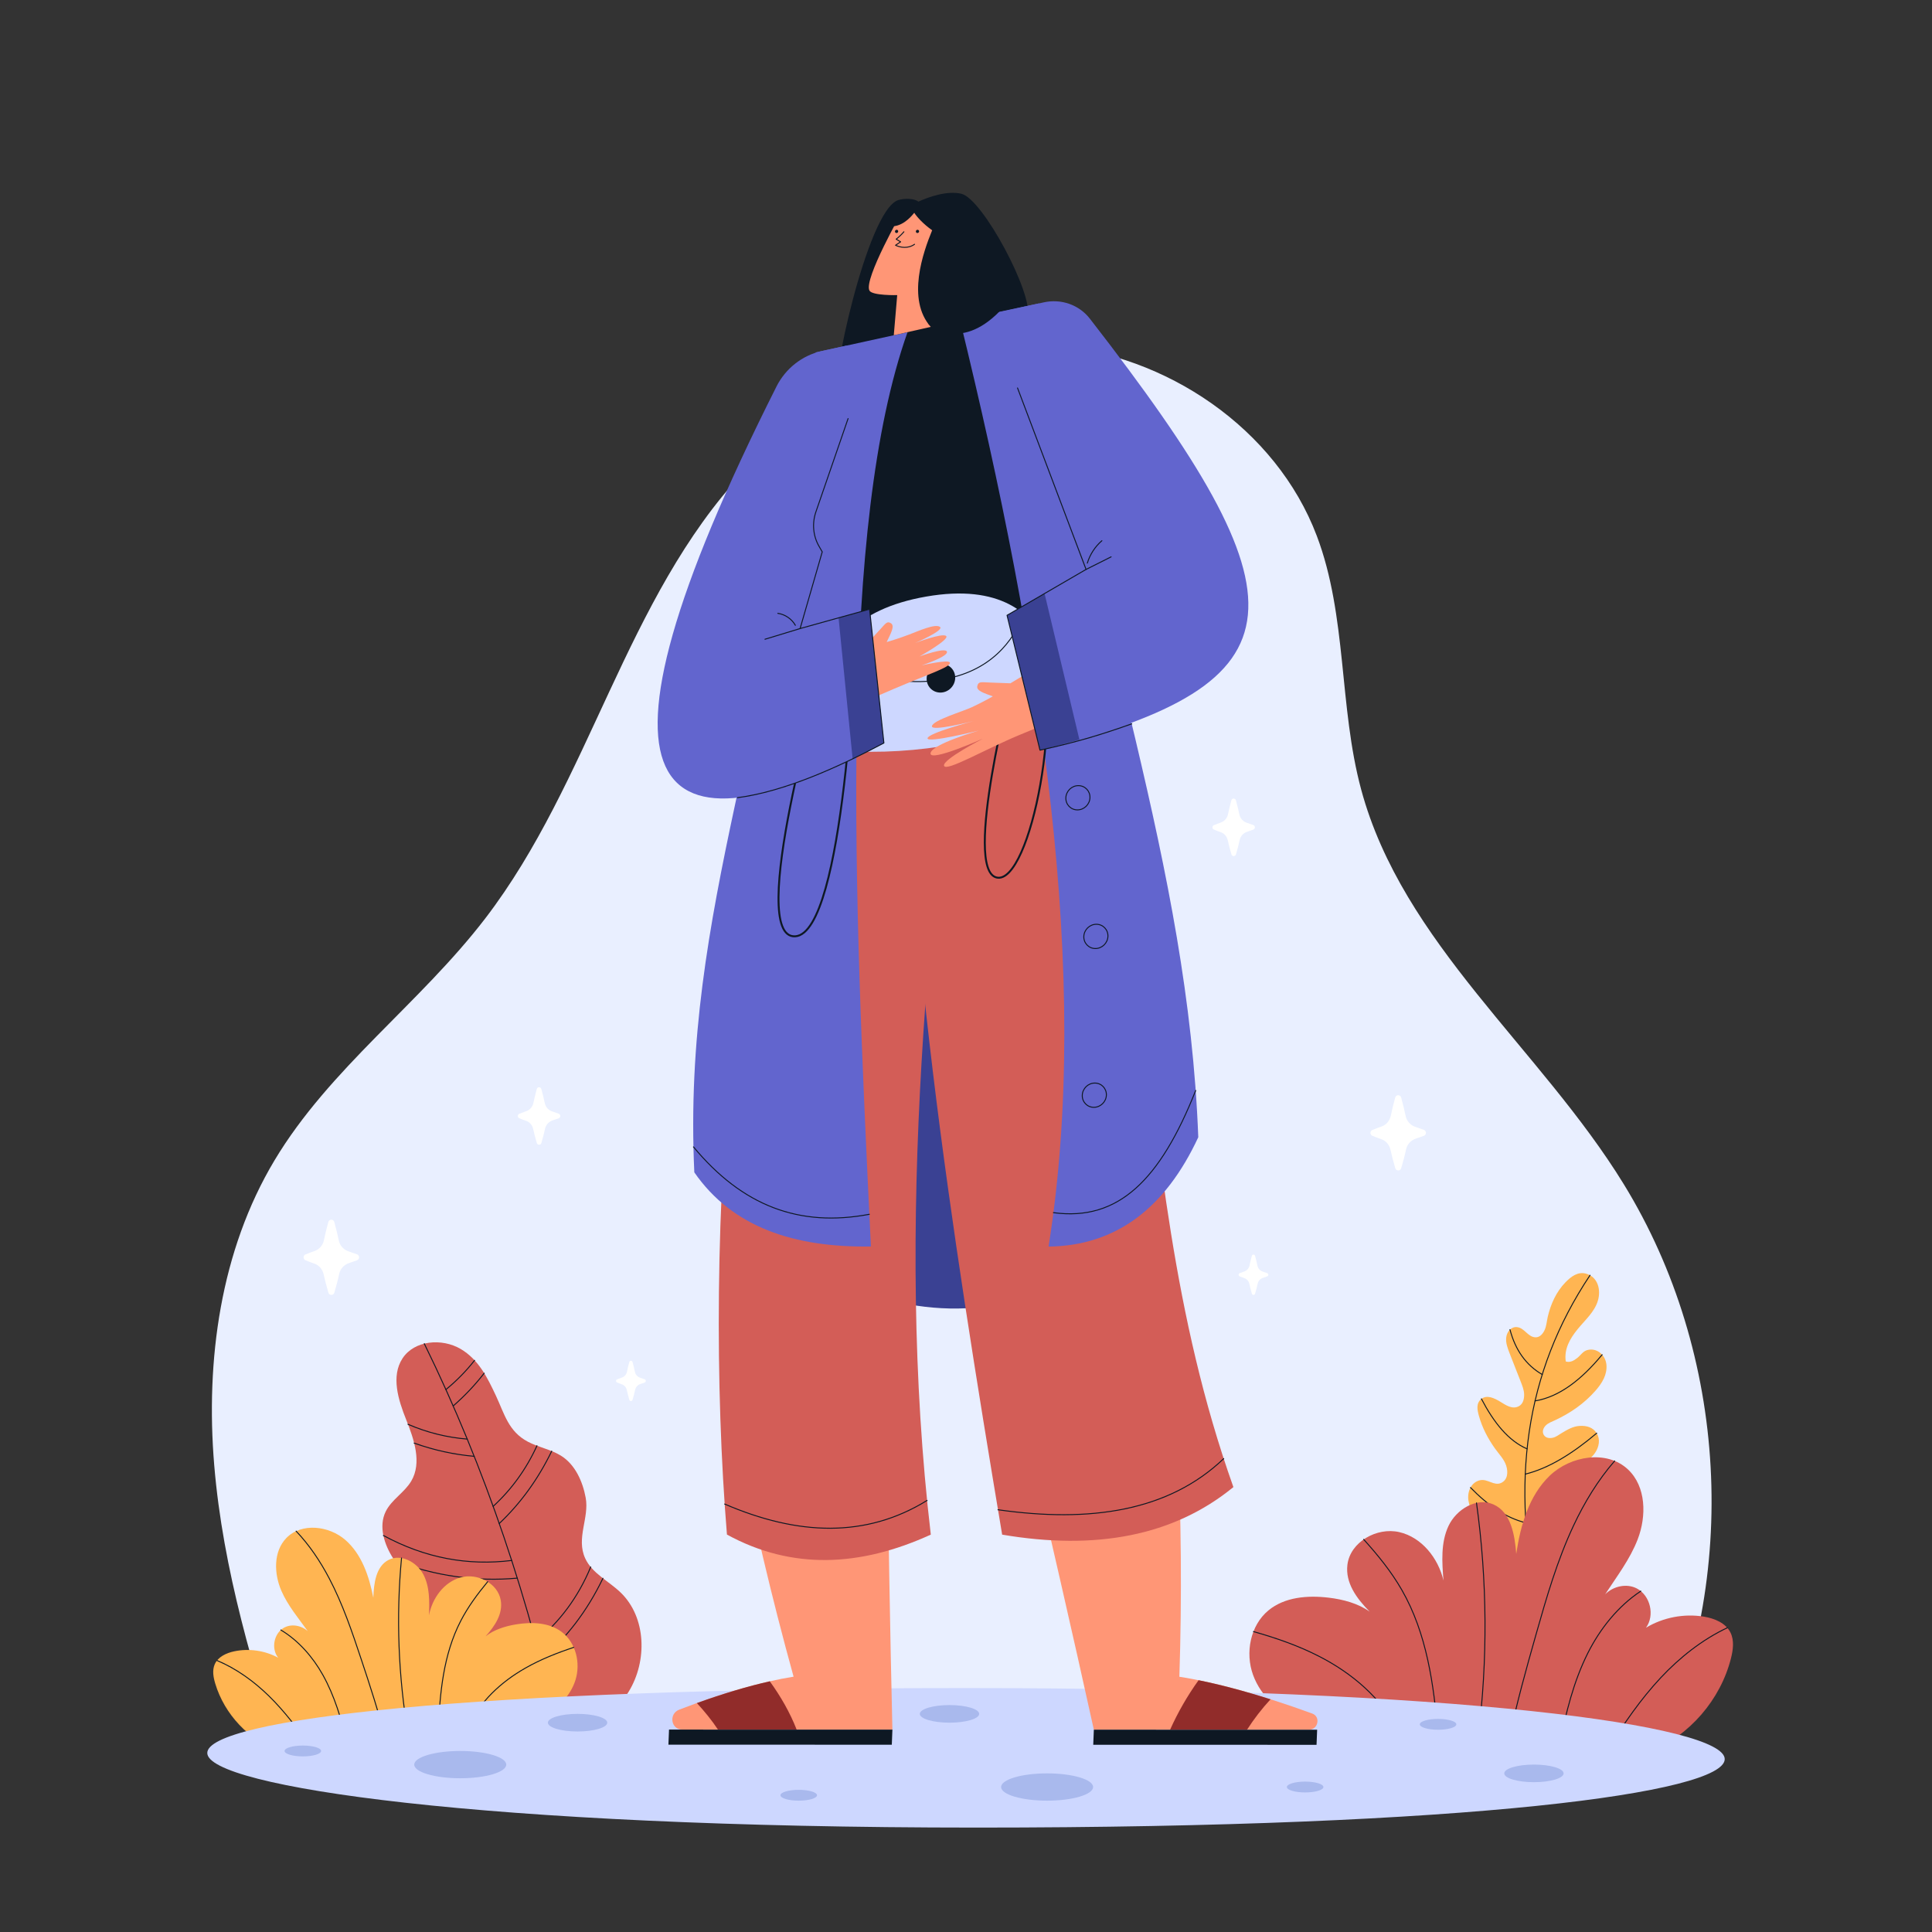 <?xml version="1.0" encoding="utf-8"?>
<!-- Generator: Adobe Illustrator 27.5.0, SVG Export Plug-In . SVG Version: 6.00 Build 0)  -->
<svg version="1.1" xmlns="http://www.w3.org/2000/svg" xmlns:xlink="http://www.w3.org/1999/xlink" x="0px" y="0px"
	 viewBox="0 0 500 500" style="enable-background:new 0 0 500 500;" xml:space="preserve">
<rect x="0" y="0" width="500" height="500" fill="#333333" stroke="none"/>
<g id="OBJECTS">
	<path style="fill:#E9EFFF;" d="M420.225,306.459c-21.546-35.078-57.237-62.391-67.958-102.137
		c-5.798-21.496-3.598-44.817-11.48-65.639c-10.53-27.817-39.003-47.035-68.658-49.329s-59.454,11.137-79.764,32.866
		c-30.464,32.592-39.629,80.033-66.765,115.444c-16.884,22.033-40.329,38.853-54.58,62.674
		c-13.976,23.359-17.84,51.691-15.583,78.818c2.257,27.127,10.25,53.417,18.636,79.314l354.376-3.714
		C450.425,408.078,447.228,350.422,420.225,306.459z"/>
	<g>
		<path style="fill:#FFFFFF;" d="M368.505,292.407c-0.727-0.274-1.442-0.523-2.144-0.747c-1.316-0.42-2.298-1.497-2.578-2.85
			c-0.315-1.525-0.711-3.126-1.167-4.784c-0.213-0.776-1.324-0.772-1.537,0.004c-0.445,1.624-0.833,3.208-1.148,4.744
			c-0.267,1.302-1.196,2.357-2.453,2.789c-0.745,0.256-1.515,0.549-2.3,0.864c-0.681,0.274-0.683,1.244-0.004,1.523
			c0.777,0.319,1.546,0.614,2.3,0.87c1.231,0.418,2.111,1.488,2.385,2.759c0.325,1.507,0.755,3.11,1.238,4.763
			c0.221,0.756,1.298,0.757,1.524,0.003c0.491-1.645,0.925-3.26,1.25-4.822c0.28-1.348,1.253-2.424,2.563-2.849
			c0.673-0.218,1.363-0.462,2.07-0.729C369.208,293.68,369.209,292.672,368.505,292.407z"/>
		<path style="fill:#FFFFFF;" d="M92.401,324.618c-0.727-0.274-1.442-0.523-2.145-0.747c-1.316-0.42-2.298-1.497-2.578-2.85
			c-0.315-1.525-0.711-3.126-1.167-4.785c-0.214-0.776-1.324-0.772-1.537,0.004c-0.445,1.624-0.833,3.208-1.148,4.744
			c-0.267,1.302-1.196,2.357-2.452,2.789c-0.745,0.256-1.515,0.549-2.3,0.864c-0.681,0.274-0.683,1.245-0.004,1.523
			c0.777,0.319,1.546,0.614,2.3,0.871c1.231,0.418,2.111,1.488,2.385,2.759c0.325,1.507,0.755,3.11,1.238,4.763
			c0.221,0.756,1.298,0.757,1.524,0.003c0.491-1.645,0.925-3.26,1.25-4.822c0.281-1.348,1.253-2.424,2.563-2.849
			c0.673-0.218,1.363-0.462,2.07-0.729C93.104,325.891,93.105,324.883,92.401,324.618z"/>
		<path style="fill:#FFFFFF;" d="M144.596,288.225c-0.556-0.21-1.103-0.4-1.64-0.571c-1.006-0.321-1.757-1.145-1.971-2.179
			c-0.241-1.166-0.544-2.39-0.892-3.658c-0.163-0.593-1.013-0.591-1.175,0.003c-0.34,1.242-0.637,2.453-0.878,3.627
			c-0.204,0.995-0.914,1.802-1.875,2.133c-0.57,0.196-1.158,0.42-1.759,0.661c-0.521,0.209-0.522,0.952-0.003,1.165
			c0.594,0.244,1.182,0.469,1.759,0.665c0.941,0.32,1.614,1.138,1.824,2.11c0.249,1.152,0.577,2.378,0.947,3.642
			c0.169,0.578,0.993,0.579,1.165,0.002c0.376-1.258,0.707-2.493,0.956-3.687c0.214-1.031,0.958-1.854,1.96-2.178
			c0.515-0.167,1.042-0.353,1.583-0.557C145.133,289.199,145.134,288.428,144.596,288.225z"/>
		<path style="fill:#FFFFFF;" d="M166.849,356.967c-0.39-0.147-0.773-0.28-1.149-0.4c-0.705-0.225-1.231-0.802-1.381-1.527
			c-0.169-0.817-0.381-1.675-0.625-2.564c-0.114-0.416-0.71-0.414-0.824,0.002c-0.239,0.87-0.446,1.719-0.615,2.542
			c-0.143,0.697-0.641,1.263-1.314,1.494c-0.399,0.137-0.812,0.294-1.232,0.463c-0.365,0.147-0.366,0.667-0.002,0.816
			c0.416,0.171,0.828,0.329,1.232,0.466c0.659,0.224,1.131,0.798,1.278,1.478c0.174,0.807,0.404,1.666,0.663,2.552
			c0.118,0.405,0.696,0.406,0.816,0.001c0.263-0.881,0.496-1.747,0.67-2.583c0.15-0.722,0.671-1.299,1.373-1.527
			c0.361-0.117,0.73-0.247,1.109-0.39C167.226,357.649,167.226,357.109,166.849,356.967z"/>
		<path style="fill:#FFFFFF;" d="M327.962,329.493c-0.39-0.147-0.773-0.28-1.149-0.4c-0.705-0.225-1.231-0.802-1.381-1.527
			c-0.169-0.817-0.381-1.675-0.625-2.564c-0.114-0.416-0.71-0.414-0.824,0.002c-0.239,0.87-0.446,1.719-0.615,2.542
			c-0.143,0.698-0.641,1.263-1.314,1.494c-0.399,0.137-0.812,0.294-1.232,0.463c-0.365,0.147-0.366,0.667-0.002,0.816
			c0.417,0.171,0.828,0.329,1.232,0.466c0.659,0.224,1.131,0.798,1.278,1.478c0.174,0.807,0.404,1.666,0.664,2.552
			c0.118,0.405,0.696,0.406,0.816,0.001c0.263-0.881,0.496-1.747,0.67-2.584c0.15-0.722,0.672-1.299,1.373-1.527
			c0.361-0.117,0.73-0.247,1.109-0.39C328.339,330.176,328.339,329.635,327.962,329.493z"/>
		<path style="fill:#FFFFFF;" d="M324.358,213.521c-0.556-0.21-1.103-0.4-1.64-0.571c-1.006-0.321-1.757-1.145-1.971-2.179
			c-0.241-1.166-0.543-2.39-0.892-3.658c-0.163-0.593-1.013-0.591-1.175,0.003c-0.34,1.242-0.637,2.453-0.878,3.627
			c-0.204,0.995-0.914,1.802-1.875,2.132c-0.57,0.196-1.158,0.42-1.759,0.661c-0.521,0.209-0.522,0.952-0.003,1.165
			c0.594,0.244,1.182,0.469,1.759,0.666c0.941,0.32,1.614,1.138,1.824,2.11c0.249,1.152,0.577,2.378,0.947,3.642
			c0.169,0.578,0.993,0.579,1.165,0.002c0.376-1.258,0.707-2.493,0.956-3.687c0.214-1.031,0.958-1.854,1.96-2.179
			c0.515-0.167,1.042-0.353,1.583-0.557C324.896,214.494,324.896,213.723,324.358,213.521z"/>
	</g>
	<g>
		<g>
			<g>
				<g>
					<path style="fill:#FFB552;" d="M408.802,369.024c-1.74,0.102-3.207,0.997-4.667,1.864c-0.751,0.446-1.441,1.026-2.304,1.204
						c-0.864,0.178-1.804,0.076-2.299-0.741c-0.496-0.817-0.147-1.784,0.512-2.446c0.659-0.662,1.544-0.949,2.4-1.349
						c4.013-1.876,7.568-4.332,10.483-7.663c1.69-1.931,3.047-4.134,2.817-6.69c-0.23-2.557-2.52-4.499-5.005-3.792
						c-1.08,0.307-1.69,1.364-2.553,2.038c-0.863,0.674-1.829,1.254-2.968,0.896c-0.465-3.244,1.086-5.908,3.037-8.31
						c1.951-2.402,4.386-4.478,5.267-7.386c0.881-2.908-0.041-6.216-3.066-7.033c-2.137-0.577-3.887,0.757-5.386,2.319
						c-2.31,2.406-3.749,5.557-4.516,8.857c-0.255,1.099-0.323,2.325-0.772,3.339c-0.449,1.014-1.252,2.003-2.392,1.967
						c-2.006-0.064-2.827-2.453-4.808-2.643c-1.49-0.142-2.574,1.185-2.765,2.618c-0.192,1.433,0.348,2.803,0.86,4.142
						c0.914,2.39,1.898,4.787,2.815,7.176c0.43,1.12,0.937,2.301,0.953,3.497c0.016,1.196-0.28,2.472-1.403,3.054
						c-1.686,0.874-3.339-0.303-4.778-1.181c-1.439-0.878-3.424-1.879-4.872-0.73c-1.448,1.148-1.084,2.835-0.642,4.431
						c0.838,3.021,2.322,5.84,4.152,8.415c1.023,1.44,2.373,2.772,2.906,4.458c0.533,1.686,0.39,3.713-1.389,4.474
						s-3.409-1.106-5.306-0.742c-2.311,0.444-3.464,2.92-3.08,5.305c0.469,2.91,2.133,5.255,4.23,7.358
						c2.097,2.103,4.624,3.759,6.654,5.979c3.427,3.747,5.551,7.831,6.545,12.802c0.163,0.815,0.045,3.614,1.392,2.823
						c1.348-0.791,0.121-4.169,0.027-5.269c-0.314-3.681,0.832-6.514,3.041-9.137c2.209-2.623,4.817-4.249,7.21-6.577
						c1.262-1.228,2.467-2.577,2.893-4.316c0.427-1.739-0.162-3.686-1.833-4.361c-1.671-0.675-3.153,0.264-4.489,1.144
						c-1.336,0.88-2.441,2.185-3.985,2.676c-1.545,0.491-3.454,0.043-4.012-1.564c-0.558-1.607,0.716-2.823,1.854-3.796
						c2.851-2.438,6.002-4.451,9.113-6.585c1.475-1.011,3.093-2.031,4.127-3.557c1.034-1.525,1.415-3.509,0.414-5.084
						C412.214,369.329,410.542,368.922,408.802,369.024z"/>
					<g>
						
							<path style="fill:none;stroke:#0E1823;stroke-width:0.25;stroke-linecap:round;stroke-linejoin:round;stroke-miterlimit:10;" d="
							M398.311,417.448c-7.54-33.88-3.63-62.18,13.18-87.41"/>
						
							<path style="fill:none;stroke:#0E1823;stroke-width:0.25;stroke-linecap:round;stroke-linejoin:round;stroke-miterlimit:10;" d="
							M397.276,362.553c6.29-1.044,11.996-5.481,17.351-11.957"/>
						
							<path style="fill:none;stroke:#0E1823;stroke-width:0.25;stroke-linecap:round;stroke-linejoin:round;stroke-miterlimit:10;" d="
							M399.131,355.725c-4.152-2.412-6.945-6.272-8.347-11.615"/>
						
							<path style="fill:none;stroke:#0E1823;stroke-width:0.25;stroke-linecap:round;stroke-linejoin:round;stroke-miterlimit:10;" d="
							M395.21,374.963c-4.861-2.093-8.624-6.829-11.818-12.935"/>
						
							<path style="fill:none;stroke:#0E1823;stroke-width:0.25;stroke-linecap:round;stroke-linejoin:round;stroke-miterlimit:10;" d="
							M394.736,381.503c6.04-1.478,12.216-5.294,18.479-10.598"/>
						
							<path style="fill:none;stroke:#0E1823;stroke-width:0.25;stroke-linecap:round;stroke-linejoin:round;stroke-miterlimit:10;" d="
							M395.547,401.381c6.033-1.951,11.284-6.468,16.084-12.472"/>
						
							<path style="fill:none;stroke:#0E1823;stroke-width:0.25;stroke-linecap:round;stroke-linejoin:round;stroke-miterlimit:10;" d="
							M394.885,394.102c-5.15-1.278-9.875-4.542-14.318-9.122"/>
					</g>
				</g>
				<g>
					<path style="fill:#D35D57;" d="M447.845,422.508c-1.241-2.492-4.148-3.676-6.895-4.126c-5.118-0.838-10.523,0.198-14.968,2.869
						c2.331-3.185,1.129-8.335-2.372-10.159c-2.658-1.385-6.124-0.582-8.199,1.519c3.029-4.641,6.44-9.076,8.424-14.234
						c2.318-6.024,2.193-13.643-2.501-18.073c-5.438-5.133-14.864-3.576-20.261,1.6s-7.569,12.845-8.673,20.241
						c-0.378-4.922-1.365-10.76-5.867-12.785c-4.359-1.962-9.641,1.239-11.667,5.568c-2.026,4.33-1.681,9.346-1.294,14.11
						c-1.365-5.803-5.635-11.195-11.445-12.53c-5.81-1.335-12.695,2.542-13.419,8.459c-0.568,4.641,2.345,8.693,5.763,12.13
						c-3.015-2.155-6.893-3.179-10.639-3.624c-5.414-0.643-11.355-0.175-15.56,3.295c-4.711,3.889-6.067,10.985-3.975,16.725
						c2.092,5.74,7.147,10.084,12.846,12.285c5.699,2.201,11.989,2.451,18.063,1.799l71.76,5.823
						c10.272-4.219,18.314-13.509,21.019-24.279C448.532,426.936,448.85,424.525,447.845,422.508z"/>
					<g>
						
							<path style="fill:none;stroke:#0E1823;stroke-width:0.25;stroke-linecap:round;stroke-linejoin:round;stroke-miterlimit:10;" d="
							M324.396,422.254c5.807,1.639,11.51,3.606,16.877,6.35c8.579,4.364,16.371,10.92,20.576,19.518"/>
						
							<path style="fill:none;stroke:#0E1823;stroke-width:0.25;stroke-linecap:round;stroke-linejoin:round;stroke-miterlimit:10;" d="
							M352.914,398.399c0,0,0,0.009,0.009,0c3.671,4.065,7.127,8.307,9.853,13.056c6.481,11.276,8.289,24.463,9.394,37.5"/>
						
							<path style="fill:none;stroke:#0E1823;stroke-width:0.25;stroke-linecap:round;stroke-linejoin:round;stroke-miterlimit:10;" d="
							M382.116,388.949c2.8,20.155,2.931,40.665,0.403,60.848"/>
						
							<path style="fill:none;stroke:#0E1823;stroke-width:0.25;stroke-linecap:round;stroke-linejoin:round;stroke-miterlimit:10;" d="
							M390.489,450.444c1.911-9.244,4.449-18.366,7.034-27.451c2.707-9.553,5.479-19.143,9.693-28.134
							c2.819-6.013,6.312-11.782,10.658-16.774"/>
						
							<path style="fill:none;stroke:#0E1823;stroke-width:0.25;stroke-linecap:round;stroke-linejoin:round;stroke-miterlimit:10;" d="
							M403.62,451.512c1.611-8.157,3.587-16.268,7.305-23.686c3.184-6.341,7.848-12.175,13.711-16.043"/>
						
							<path style="fill:none;stroke:#0E1823;stroke-width:0.25;stroke-linecap:round;stroke-linejoin:round;stroke-miterlimit:10;" d="
							M416.245,452.533c4.018-6.472,8.335-12.756,13.533-18.319c4.926-5.263,10.752-9.881,17.233-12.943"/>
					</g>
				</g>
			</g>
			<g>
				<g>
					<path style="fill:#D35D57;" d="M162.721,437.772c4.828-7.895,4.569-19.176-2.083-25.609c-3.087-2.986-7.397-4.957-9.189-8.86
						c-2.412-5.252,1.098-10.444,0.126-15.702c-0.77-4.164-2.723-8.627-6.452-10.903c-2.636-1.609-5.796-2.145-8.526-3.589
						c-5.021-2.658-6.053-7.202-8.254-11.901c-2.186-4.667-4.49-9.363-9.109-12.087c-4.842-2.856-12.004-2.273-15.071,2.439
						c-3.007,4.619-1.095,10.728,0.954,15.845c2.049,5.117,4.114,11.121,1.328,15.877c-1.742,2.974-5.095,4.793-6.618,7.884
						c-1.906,3.869-0.385,8.586,1.965,12.202c2.943,4.529,8.415,9.165,8.166,15.009c-0.093,2.177-0.722,4.292-1.054,6.445
						c-1.13,7.337,1.436,15.15,6.697,20.388c9.217,9.178,24.648,8.837,35.44,3.139C155.737,445.867,159.931,442.334,162.721,437.772
						z"/>
					<g>
						
							<path style="fill:none;stroke:#0E1823;stroke-width:0.25;stroke-linecap:round;stroke-linejoin:round;stroke-miterlimit:10;" d="
							M144.999,450.83l-0.001-0.004c-7.82-36.317-19.42-70.985-35.194-103.091"/>
						<g>
							<g>
								
									<path style="fill:none;stroke:#0E1823;stroke-width:0.25;stroke-linecap:round;stroke-linejoin:round;stroke-miterlimit:10;" d="
									M122.821,352.056c-2.192,2.793-4.67,5.313-7.424,7.563"/>
								
									<path style="fill:none;stroke:#0E1823;stroke-width:0.25;stroke-linecap:round;stroke-linejoin:round;stroke-miterlimit:10;" d="
									M125.312,355.381c-2.428,3.114-5.103,5.935-8.026,8.477"/>
							</g>
							<g>
								
									<path style="fill:none;stroke:#0E1823;stroke-width:0.25;stroke-linecap:round;stroke-linejoin:round;stroke-miterlimit:10;" d="
									M127.629,389.845c4.705-4.325,8.517-9.529,11.335-15.694"/>
								
									<path style="fill:none;stroke:#0E1823;stroke-width:0.25;stroke-linecap:round;stroke-linejoin:round;stroke-miterlimit:10;" d="
									M129.205,394.284c5.46-5.162,10.002-11.38,13.577-18.737"/>
							</g>
							<g>
								
									<path style="fill:none;stroke:#0E1823;stroke-width:0.25;stroke-linecap:round;stroke-linejoin:round;stroke-miterlimit:10;" d="
									M138.666,424.824c6.153-5.049,10.952-11.427,14.208-19.289"/>
								
									<path style="fill:none;stroke:#0E1823;stroke-width:0.25;stroke-linecap:round;stroke-linejoin:round;stroke-miterlimit:10;" d="
									M139.94,429.594c6.606-5.607,12.001-12.611,16.1-21.137"/>
							</g>
						</g>
						<g>
							<g>
								
									<path style="fill:none;stroke:#0E1823;stroke-width:0.25;stroke-linecap:round;stroke-linejoin:round;stroke-miterlimit:10;" d="
									M105.586,368.606c4.999,2.159,10.116,3.41,15.335,3.828"/>
								
									<path style="fill:none;stroke:#0E1823;stroke-width:0.25;stroke-linecap:round;stroke-linejoin:round;stroke-miterlimit:10;" d="
									M122.723,376.893c-5.205-0.451-10.384-1.58-15.541-3.419"/>
							</g>
							<g>
								
									<path style="fill:none;stroke:#0E1823;stroke-width:0.25;stroke-linecap:round;stroke-linejoin:round;stroke-miterlimit:10;" d="
									M99.219,397.385c10.832,5.883,21.923,7.849,33.201,6.462"/>
								
									<path style="fill:none;stroke:#0E1823;stroke-width:0.25;stroke-linecap:round;stroke-linejoin:round;stroke-miterlimit:10;" d="
									M102.151,403.906c10.662,4.03,21.224,5.468,31.726,4.512"/>
							</g>
							<g>
								
									<path style="fill:none;stroke:#0E1823;stroke-width:0.25;stroke-linecap:round;stroke-linejoin:round;stroke-miterlimit:10;" d="
									M108.701,429.986c10.733,5.685,21.723,7.537,32.892,6.107"/>
								
									<path style="fill:none;stroke:#0E1823;stroke-width:0.25;stroke-linecap:round;stroke-linejoin:round;stroke-miterlimit:10;" d="
									M109.831,435.722c11.056,4.379,22.004,5.963,32.882,4.987"/>
							</g>
						</g>
					</g>
				</g>
				<g>
					<path style="fill:#FFB552;" d="M55.578,430.697c0.85-1.917,2.998-2.907,5.05-3.338c3.824-0.803,7.926-0.206,11.362,1.654
						c-1.862-2.319-1.131-6.235,1.442-7.725c1.954-1.132,4.589-0.644,6.221,0.867c-2.436-3.39-5.152-6.613-6.82-10.428
						c-1.948-4.456-2.111-10.193,1.272-13.686c3.92-4.047,11.066-3.193,15.302,0.521c4.237,3.713,6.13,9.411,7.21,14.941
						c0.119-3.717,0.665-8.144,3.984-9.82c3.214-1.623,7.298,0.607,8.968,3.797c1.671,3.19,1.581,6.977,1.45,10.576
						c0.831-4.413,3.863-8.615,8.191-9.816c4.327-1.201,9.64,1.484,10.384,5.913c0.584,3.474-1.472,6.622-3.927,9.323
						c2.196-1.724,5.08-2.625,7.884-3.086c4.053-0.667,8.54-0.515,11.821,1.955c3.677,2.768,4.937,8.063,3.556,12.453
						c-1.381,4.39-5.038,7.83-9.253,9.679c-4.214,1.848-8.94,2.249-13.533,1.964l-53.809,6.804
						c-7.873-2.829-14.239-9.549-16.638-17.563C55.21,434.052,54.89,432.249,55.578,430.697z"/>
					<g>
						
							<path style="fill:none;stroke:#0E1823;stroke-width:0.25;stroke-linecap:round;stroke-linejoin:round;stroke-miterlimit:10;" d="
							M148.476,426.34c-4.315,1.429-8.541,3.102-12.487,5.348c-6.309,3.574-11.952,8.771-14.827,15.383"/>
						
							<path style="fill:none;stroke:#0E1823;stroke-width:0.25;stroke-linecap:round;stroke-linejoin:round;stroke-miterlimit:10;" d="
							M126.208,409.35c0,0,0,0.007-0.007,0c-2.626,3.183-5.084,6.492-6.974,10.158c-4.497,8.705-5.412,18.69-5.804,28.539"/>
						
							<path style="fill:none;stroke:#0E1823;stroke-width:0.25;stroke-linecap:round;stroke-linejoin:round;stroke-miterlimit:10;" d="
							M103.912,403.223c-1.427,15.263-0.834,30.703,1.75,45.807"/>
						
							<path style="fill:none;stroke:#0E1823;stroke-width:0.25;stroke-linecap:round;stroke-linejoin:round;stroke-miterlimit:10;" d="
							M99.686,449.785c-1.75-6.892-3.968-13.672-6.22-20.422c-2.359-7.098-4.769-14.222-8.244-20.846
							c-2.324-4.43-5.148-8.654-8.587-12.264"/>
						
							<path style="fill:none;stroke:#0E1823;stroke-width:0.25;stroke-linecap:round;stroke-linejoin:round;stroke-miterlimit:10;" d="
							M89.84,451.032c-1.488-6.085-3.248-12.122-6.297-17.579c-2.61-4.664-6.317-8.898-10.86-11.611"/>
						
							<path style="fill:none;stroke:#0E1823;stroke-width:0.25;stroke-linecap:round;stroke-linejoin:round;stroke-miterlimit:10;" d="
							M80.373,452.226c-3.242-4.735-6.703-9.319-10.803-13.33c-3.885-3.795-8.425-7.073-13.406-9.16"/>
					</g>
				</g>
			</g>
		</g>
		<g>
			<path style="fill:#CDD7FF;" d="M446.356,455.253c0,8.661-65.367,17.726-193.575,17.726S53.644,462.332,53.644,453.671
				c0-8.661,68.148-16.806,196.356-16.806S446.356,446.592,446.356,455.253z"/>
			<g>
				<path style="fill:#A9B9ED;" d="M389.301,458.949c0,1.258,3.439,2.279,7.681,2.279c4.242,0,7.682-1.02,7.682-2.279
					c0-1.259-3.439-2.279-7.682-2.279C392.74,456.67,389.301,457.69,389.301,458.949z"/>
				<path style="fill:#A9B9ED;" d="M141.794,445.828c0,1.258,3.439,2.279,7.681,2.279s7.682-1.02,7.682-2.279
					c0-1.259-3.439-2.279-7.682-2.279S141.794,444.569,141.794,445.828z"/>
				<ellipse style="fill:#A9B9ED;" cx="245.727" cy="443.549" rx="7.682" ry="2.279"/>
				<path style="fill:#A9B9ED;" d="M73.649,453.149c0,0.775,2.117,1.402,4.728,1.402s4.728-0.628,4.728-1.402
					c0-0.774-2.117-1.402-4.728-1.402S73.649,452.374,73.649,453.149z"/>
				<ellipse style="fill:#A9B9ED;" cx="372.17" cy="446.255" rx="4.728" ry="1.403"/>
				<path style="fill:#A9B9ED;" d="M333.042,462.48c0,0.775,2.117,1.402,4.728,1.402s4.728-0.628,4.728-1.402
					c0-0.775-2.117-1.402-4.728-1.402S333.042,461.705,333.042,462.48z"/>
				<path style="fill:#A9B9ED;" d="M201.987,464.609c0,0.775,2.117,1.402,4.728,1.402c2.611,0,4.728-0.628,4.728-1.402
					c0-0.775-2.117-1.402-4.728-1.402C204.104,463.206,201.987,463.834,201.987,464.609z"/>
				<path style="fill:#A9B9ED;" d="M259.086,462.48c0,1.95,5.329,3.531,11.904,3.531c6.574,0,11.904-1.581,11.904-3.531
					c0-1.95-5.329-3.531-11.904-3.531C264.415,458.949,259.086,460.53,259.086,462.48z"/>
				<path style="fill:#A9B9ED;" d="M107.206,456.68c0,1.95,5.329,3.531,11.904,3.531c6.574,0,11.904-1.581,11.904-3.531
					c0-1.95-5.329-3.531-11.904-3.531C112.535,453.149,107.206,454.73,107.206,456.68z"/>
			</g>
		</g>
	</g>
	<g>
		<g>
			<path style="fill:#0E1823;" d="M248.79,50.142c-3.744-0.868-8.443,0.833-11.127,2.042c-1.005-0.872-3.662-0.901-5.208-0.399
				c-8.183,2.657-17.964,49.776-15.472,48.622l20.415-8.868l12.863,0.532c0,0,14.17-4.788,15.674-10.343
				S254.358,51.433,248.79,50.142z"/>
			<path style="fill:#3A4193;" d="M190.356,314.037c0,0,50.063,50.697,102.32,6.571l-12.812-136.606l-78.199,1.342L190.356,314.037z
				"/>
			<g>
				<g>
					<g>
						<g>
							<path style="fill:#FF9676;" d="M304.698,371.547l-38.915-0.009c5.747,24.942,11.702,50.658,17.303,76.105l55.63,0.012
								c2.415,0.023,3.142-3.366,0.901-4.186c-13.456-4.921-25.354-8.139-34.396-9.524
								C305.891,413.298,305.72,392.499,304.698,371.547z"/>
						</g>
						<g>
							<path style="fill:#912C2A;" d="M302.818,447.647l19.912,0.005c1.785-2.776,3.812-5.415,6.087-7.875
								c-6.858-2.178-13.138-3.833-18.626-4.94C307.301,438.851,304.835,443.151,302.818,447.647z"/>
							<polygon style="fill:#0E1823;" points="340.72,451.556 282.93,451.543 283.087,447.643 340.876,447.656 							"/>
						</g>
					</g>
					<g>
						<path style="fill:#D35D57;" d="M233.455,159.218c-0.014,77.16,12.666,158.807,25.901,237.945
							c24.18,4.107,44.327,0.389,59.847-12.305c-31.634-88.958-13.184-174.215-60.318-233.134L233.455,159.218z"/>
						
							<path style="fill:none;stroke:#0E1823;stroke-width:0.25;stroke-linecap:round;stroke-linejoin:round;stroke-miterlimit:10;" d="
							M258.282,390.723c23.851,3.395,44.123,0.414,58.412-13.23"/>
					</g>
				</g>
				<g>
					<g>
						<g>
							<path style="fill:#FF9676;" d="M190.674,371.521l38.915,0.009c0.339,24.941,0.758,50.656,1.366,76.101l-54.384-0.025
								c-2.939,0.027-3.568-4.075-0.788-5.151c11.275-4.366,21.481-7.245,29.596-8.532
								C199.67,413.275,194.766,392.474,190.674,371.521z"/>
						</g>
						<g>
							<path style="fill:#912C2A;" d="M199.222,435.121c-5.654,1.274-12.026,3.159-18.872,5.63c2.001,2.171,3.856,4.45,5.455,6.86
								l20.369,0.009C204.439,443.19,202.041,439.016,199.222,435.121z"/>
							<polygon style="fill:#0E1823;" points="230.799,451.531 172.987,451.518 173.143,447.618 230.955,447.631 							"/>
						</g>
					</g>
					<g>
						<path style="fill:#D35D57;" d="M223.06,156.825c-35.134,44.913-41.064,165.387-34.927,240.322
							c16.811,9.191,34.466,8.365,52.758,0.012c-9.445-80.463-0.217-164.324,9.663-240.328L223.06,156.825z"/>
						
							<path style="fill:none;stroke:#0E1823;stroke-width:0.25;stroke-linecap:round;stroke-linejoin:round;stroke-miterlimit:10;" d="
							M187.543,389.248c18.894,8.142,36.531,8.865,52.385-0.939"/>
					</g>
				</g>
			</g>
			<g>
				<path style="fill:#0E1823;" d="M225.086,88.282l-25.764,69.129c29.445,17.048,59.668,14.701,90.67-7.043l-30.795-69.896
					L225.086,88.282z"/>
				<g>
					<path style="fill:#6265CE;" d="M211.113,91.191c-10.306,96.365-34.618,143.675-31.425,212.212
						c9.871,14.253,25.897,19.491,45.703,19.189c-4.599-94.135-8.286-186.474,9.47-236.609L211.113,91.191z"/>
					
						<path style="fill:none;stroke:#0E1823;stroke-width:0.25;stroke-linecap:round;stroke-linejoin:round;stroke-miterlimit:10;" d="
						M179.463,296.81c12.655,15.249,27.344,20.879,45.523,17.447"/>
				</g>
				<g>
					<path style="fill:#6265CE;" d="M248.447,82.863c21.075,86.053,34.055,169.649,22.92,239.751
						c17.615-0.212,30.289-10.119,38.746-28.296c-2.681-70.763-26.817-131.312-41.193-215.805L248.447,82.863z"/>
					<g>
						
							<path style="fill:none;stroke:#0E1823;stroke-width:0.25;stroke-linecap:round;stroke-linejoin:round;stroke-miterlimit:10;" d="
							M309.444,282.213c-9.174,23.157-20.023,33.901-36.817,31.62"/>
						<g>
							
								<path style="fill:none;stroke:#0E1823;stroke-width:0.25;stroke-linecap:round;stroke-linejoin:round;stroke-miterlimit:10;" d="
								M286.331,283.434c-0.07,1.733-1.523,3.138-3.246,3.138c-1.723,0-3.063-1.406-2.994-3.139c0.07-1.733,1.523-3.138,3.246-3.138
								C285.06,280.295,286.401,281.701,286.331,283.434z"/>
							
								<path style="fill:none;stroke:#0E1823;stroke-width:0.25;stroke-linecap:round;stroke-linejoin:round;stroke-miterlimit:10;" d="
								M286.732,242.34c-0.07,1.733-1.523,3.138-3.246,3.138s-3.063-1.406-2.994-3.139c0.07-1.733,1.523-3.138,3.246-3.138
								C285.461,239.201,286.802,240.606,286.732,242.34z"/>
							
								<path style="fill:none;stroke:#0E1823;stroke-width:0.25;stroke-linecap:round;stroke-linejoin:round;stroke-miterlimit:10;" d="
								M282.082,206.459c-0.07,1.733-1.523,3.138-3.246,3.138c-1.723,0-3.063-1.406-2.994-3.139c0.07-1.733,1.523-3.138,3.246-3.138
								C280.811,203.32,282.151,204.725,282.082,206.459z"/>
						</g>
					</g>
				</g>
			</g>
			<g>
				<path style="fill:none;stroke:#0E1823;stroke-width:0.5;stroke-miterlimit:10;" d="M212.779,174.837
					c0,0-19.818,68.269-6.968,67.478c12.85-0.791,15.575-77.462,15.575-77.462"/>
				<path style="fill:none;stroke:#0E1823;stroke-width:0.5;stroke-miterlimit:10;" d="M262.069,175.526
					c0,0-12.909,49.45-4.17,51.568c8.738,2.118,18.217-45.609,9.881-62.231"/>
				<path style="fill:#CDD7FF;" d="M214.612,194.027c0,0-12.821-33.051,25.099-39.637c38.148-6.626,34.146,30.54,34.146,30.54
					C253.332,192.895,233.589,195.896,214.612,194.027z"/>
				<path style="fill:none;stroke:#0E1823;stroke-width:0.25;stroke-miterlimit:10;" d="M217.394,166.088
					c3.291,5.186,10.705,12.249,26.106,9.825c12.903-2.023,18.791-10.106,21.481-17.016"/>
				<path style="fill:#0E1823;" d="M247.205,175.523c-0.083,2.053-1.803,3.716-3.844,3.716c-2.04,0-3.628-1.665-3.545-3.717
					c0.082-2.053,1.803-3.716,3.844-3.716C245.7,171.806,247.288,173.47,247.205,175.523z"/>
			</g>
			<g>
				<path style="fill:#FF9676;" d="M269.814,171.811l-8.313,5.026c0,0-3.671-0.148-5.428-0.205c-2.084-0.069-2.879-0.345-3.153,0.92
					c-0.274,1.264,1.85,1.853,4.022,2.663c0,0-2.359,1.374-5.411,2.799c-2.467,1.151-10.039,3.363-10.348,4.898
					c-0.309,1.535,10.748-1.294,10.748-1.294s-11.751,3.088-11.889,4.444c-0.138,1.355,13.237-1.984,13.237-1.984
					s-12.271,3.533-12.459,5.884c-0.188,2.351,13.609-3.823,13.609-3.823s-10.673,5.482-10.104,7.052
					c0.57,1.57,10.473-4.202,19.339-7.911c8.867-3.709,13.051-5.273,13.051-5.273L269.814,171.811z"/>
				<g>
					<path style="fill:#6265CE;" d="M270.117,78.251l-12.708,2.787l5.928,19.368l17.737,46.958l-20.451,11.877l8.526,34.907
						c69.547-17.374,69.614-38.702,12.904-111.678C279.269,78.89,274.656,77.256,270.117,78.251z"/>
					<path style="fill:#3A4193;" d="M270.331,153.604l-9.708,5.638l8.526,34.907c3.59-0.897,6.983-1.805,10.204-2.729
						L270.331,153.604z"/>
					<g>
						
							<path style="fill:none;stroke:#0E1823;stroke-width:0.25;stroke-linecap:round;stroke-linejoin:round;stroke-miterlimit:10;" d="
							M263.337,100.407l17.737,46.958l-20.451,11.877l8.526,34.907c10.23-2.257,16.287-4.187,23.748-6.818"/>
						<g>
							
								<line style="fill:none;stroke:#0E1823;stroke-width:0.25;stroke-linecap:round;stroke-linejoin:round;stroke-miterlimit:10;" x1="281.074" y1="147.365" x2="287.556" y2="144.113"/>
							
								<path style="fill:none;stroke:#0E1823;stroke-width:0.25;stroke-linecap:round;stroke-linejoin:round;stroke-miterlimit:10;" d="
								M281.4,145.738c0.671-2.225,1.998-4.27,3.767-5.802"/>
						</g>
					</g>
				</g>
				<path style="fill:#FF9676;" d="M214.639,169.468l9.314-2.424c0,0,2.546-2.775,3.773-4.095c1.455-1.565,1.845-2.342,2.88-1.63
					c1.035,0.711-0.105,2.679-1.133,4.842c0,0,2.608-0.725,5.75-1.919c2.538-0.965,6.792-2.891,8.032-2.011
					c1.239,0.881-6.394,4.176-6.394,4.176s7.005-2.686,8.002-1.811c0.997,0.875-6.883,5.282-6.883,5.282s6.464-2.351,7.053-1.297
					c0.702,1.257-6.517,3.617-6.517,3.617s7.023-1.641,7.311-0.721c0.354,1.13-5.69,3.041-14.531,6.817
					c-8.841,3.776-12.889,5.692-12.889,5.692L214.639,169.468z"/>
				<g>
					<path style="fill:#6265CE;" d="M207.064,162.668l12.419-54.339l-0.366-18.894l-6.432,1.411
						c-5.045,1.106-9.376,4.506-11.727,9.174c-54.01,107.229-31.941,124.037,27.794,92.264l-3.707-34.627L207.064,162.668z"/>
					<path style="fill:#3A4193;" d="M225.046,157.658l-8.034,2.188l3.651,36.567c2.595-1.263,5.292-2.64,8.09-4.128L225.046,157.658
						z"/>
					<g>
						
							<path style="fill:none;stroke:#0E1823;stroke-width:0.25;stroke-linecap:round;stroke-linejoin:round;stroke-miterlimit:10;" d="
							M190.871,206.438c12.133-1.555,26.352-8.022,37.881-14.154l-3.707-34.627l-17.982,5.011l5.733-19.847l-0.839-1.456
							c-1.539-2.67-1.828-5.925-0.792-8.928l8.317-24.108"/>
						<g>
							
								<line style="fill:none;stroke:#0E1823;stroke-width:0.25;stroke-linecap:round;stroke-linejoin:round;stroke-miterlimit:10;" x1="207.064" y1="162.668" x2="197.974" y2="165.434"/>
							
								<path style="fill:none;stroke:#0E1823;stroke-width:0.25;stroke-linecap:round;stroke-linejoin:round;stroke-miterlimit:10;" d="
								M205.839,161.824c-0.937-1.653-2.649-2.819-4.543-3.095"/>
						</g>
					</g>
				</g>
			</g>
			<g>
				<g>
					<g>
						<g>
							<path style="fill:#FF9676;" d="M231.31,86.762l0.889-10.384c0,0-6.477,0.159-7.191-1.175c-1.558-2.909,8.63-20.76,8.63-20.76
								l11.874,0.003l6.292,27.678L231.31,86.762z"/>
							<g>
								<path style="fill:#0E1823;" d="M237.861,59.885c-0.009,0.232-0.204,0.42-0.435,0.42c-0.231,0-0.41-0.188-0.401-0.421
									c0.009-0.232,0.204-0.42,0.435-0.42C237.691,59.465,237.87,59.653,237.861,59.885z"/>
								<path style="fill:#0E1823;" d="M232.455,59.884c-0.009,0.232-0.204,0.42-0.435,0.42c-0.231,0-0.41-0.188-0.401-0.42
									c0.009-0.232,0.204-0.42,0.435-0.42C232.285,59.464,232.464,59.652,232.455,59.884z"/>
								
									<path style="fill:none;stroke:#0E1823;stroke-width:0.25;stroke-linecap:round;stroke-linejoin:round;stroke-miterlimit:10;" d="
									M233.927,59.983c-0.599,0.702-1.269,1.345-1.995,1.913c0.382,0.23,0.764,0.46,1.146,0.69
									c-0.437,0.295-0.874,0.591-1.311,0.886c1.265,0.615,3.261,0.923,4.914-0.251"/>
							</g>
						</g>
						<path style="fill:#0E1823;" d="M249.561,54.21l-17.026-0.004l-2.144,4.348c2.763,0.222,4.974-1.91,6.214-3.481
							c0.725,1.123,2.385,2.928,4.634,4.522c-2.308,5.617-6.712,17.917-0.333,25.04l12.436-2.811L249.561,54.21z"/>
					</g>
				</g>
			</g>
		</g>
		<path style="fill:#0E1823;" d="M240.148,83.696c0,0,7.947,7.726,18.602-3.171L240.148,83.696z"/>
	</g>
</g>
</svg>
